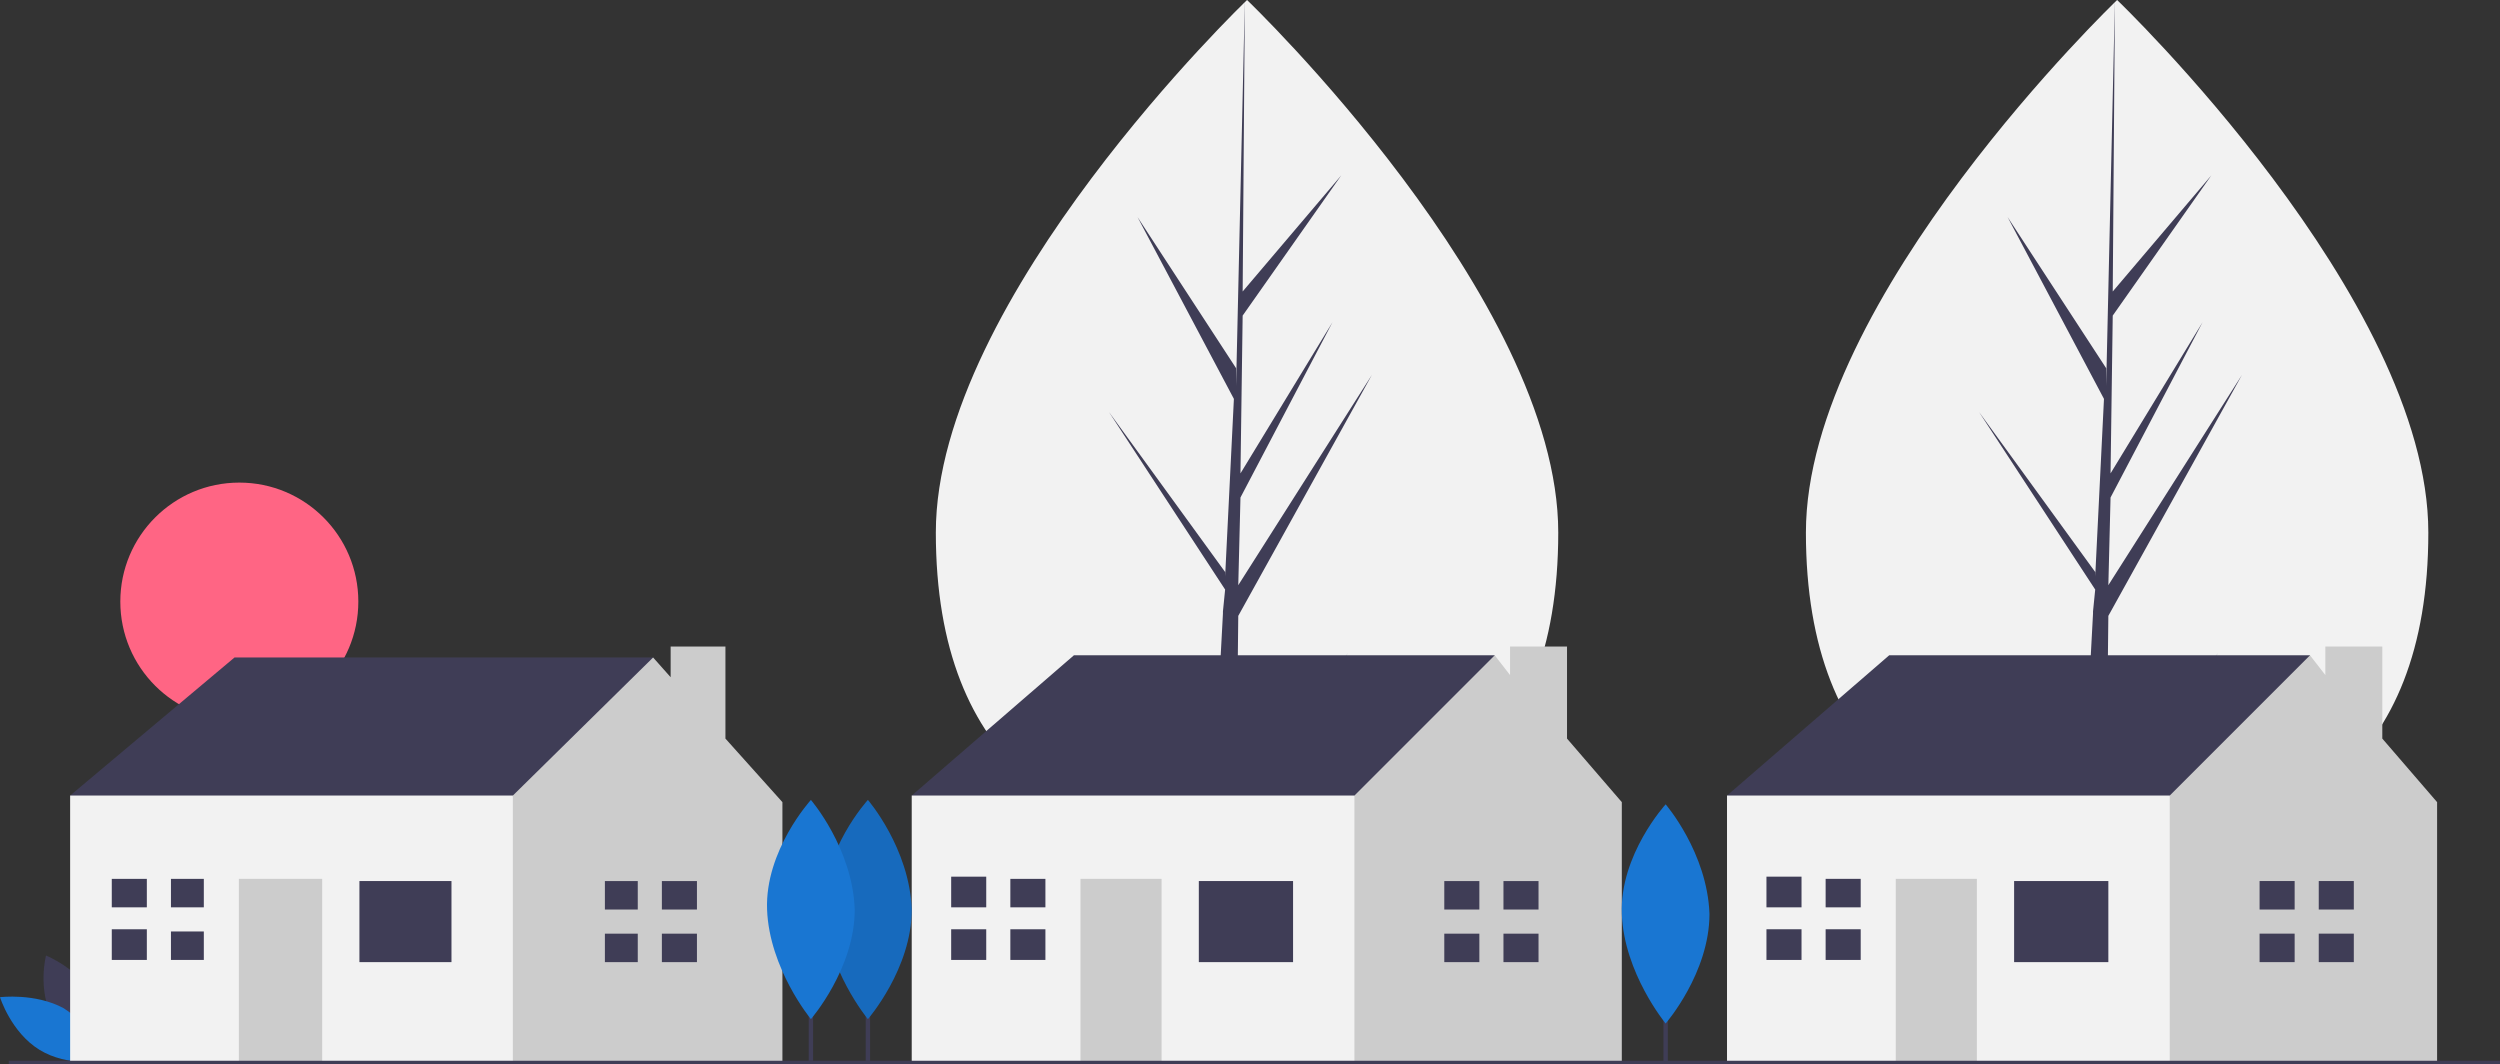 <svg data-name="Layer 1" xmlns="http://www.w3.org/2000/svg" width="1140.7" height="485.6"><rect width="100%" height="100%" fill="#333333" stroke="none"/><path d="M24 465c7 13 23 19 23 19s3-16-4-29-22-19-22-19-4 15 3 29z" fill="#3f3d56"/><path d="M29 460c13 8 18 24 18 24s-16 3-29-5-18-24-18-24 16-2 29 5z" fill="#1976d2"/><path d="M711 243c0 107-64 144-142 144s-142-37-142-144S569 0 569 0s142 136 142 243z" fill="#f2f2f2"/><path fill="#3f3d56" d="M564 371l1-90 61-110-61 96 1-40 42-80-42 69 1-72 45-64-45 53 1-133-4 176v-8l-45-69 44 83-4 81v-2l-53-73 53 81-1 10v1l-11 205h15l1-106 52-81-51 73z"/><path d="M1108 243c0 107-64 144-142 144s-142-37-142-144S966 0 966 0s142 136 142 243z" fill="#f2f2f2"/><path fill="#3f3d56" d="M961 371l1-90 61-110-61 96 1-40 42-80-42 69 1-72 45-64-45 53 1-133-4 176v-8l-45-69 44 83-4 81v-2l-53-73 53 81-1 10v1l-11 205h15l1-106 52-81-51 73z"/><circle cx="109.2" cy="274.5" r="54.3" fill="#ff6584"/><path fill="#3f3d56" d="M40 377l-8-14 75-63h191v18l-69 75-80 16-109-32z"/><path fill="#ccc" d="M331 337v-42h-25v14l-8-9-64 63-10 11-14 53 24 59h123V366l-26-29z"/><path fill="#f2f2f2" d="M32 363h202v123H32z"/><path fill="#3f3d56" d="M164 402h42v37h-42z"/><path fill="#ccc" d="M109 401h38v85h-38z"/><path fill="#3f3d56" d="M67 414v-13H51v13h16zM66 424H51v14h16v-14h-1zM78 401h15v13H78zM78 425h15v13H78zM291 415v-13h-15v13h15zM290 426h-14v13h15v-13h-1zM302 402h16v13h-16zM302 426h16v13h-16zM424 377l-8-14 74-64h192v19l-69 75-80 15-109-31z"/><path fill="#ccc" d="M715 337v-42h-26v13l-7-9-64 64-11 11-13 53 24 59h122V366l-25-29z"/><path fill="#f2f2f2" d="M416 363h202v123H416z"/><path fill="#3f3d56" d="M547 402h43v37h-43z"/><path fill="#ccc" d="M493 401h37v85h-37z"/><path fill="#3f3d56" d="M450 414v-14h-16v14h16zM449 424h-15v14h16v-14h-1zM461 401h16v13h-16zM461 424h16v14h-16zM675 415v-13h-16v13h16zM674 426h-15v13h16v-13h-1zM686 402h16v13h-16zM686 426h16v13h-16zM796 377l-8-14 74-64h192v19l-69 75-80 15-109-31z"/><path fill="#ccc" d="M1087 337v-42h-26v13l-7-9-64 64-11 11-13 53 24 59h122V366l-25-29z"/><path fill="#f2f2f2" d="M788 363h202v123H788z"/><path fill="#3f3d56" d="M919 402h43v37h-43z"/><path fill="#ccc" d="M865 401h37v85h-37z"/><path fill="#3f3d56" d="M822 414v-14h-16v14h16zM821 424h-15v14h16v-14h-1zM833 401h16v13h-16zM833 424h16v14h-16zM1047 415v-13h-16v13h16zM1046 426h-15v13h16v-13h-1zM1058 402h16v13h-16zM1058 426h16v13h-16zM759 407h2v79h-2z"/><path d="M780 417c0 27-20 50-20 50s-19-23-20-50 20-50 20-50 19 22 20 50z" fill="#1976d2"/><path fill="#3f3d56" d="M395 405h2v79h-2z"/><path d="M416 415c0 27-20 50-20 50s-19-23-20-50 20-50 20-50 19 22 20 50z" fill="#1976d2"/><path d="M416 415c0 27-20 50-20 50s-19-23-20-50 20-50 20-50 19 22 20 50z" opacity=".1"/><path fill="#3f3d56" d="M369 405h2v79h-2z"/><path d="M390 415c0 27-20 50-20 50s-19-23-20-50 20-50 20-50 19 22 20 50z" fill="#1976d2"/><path fill="#3f3d56" d="M4 484h1137v2H4z"/></svg>
